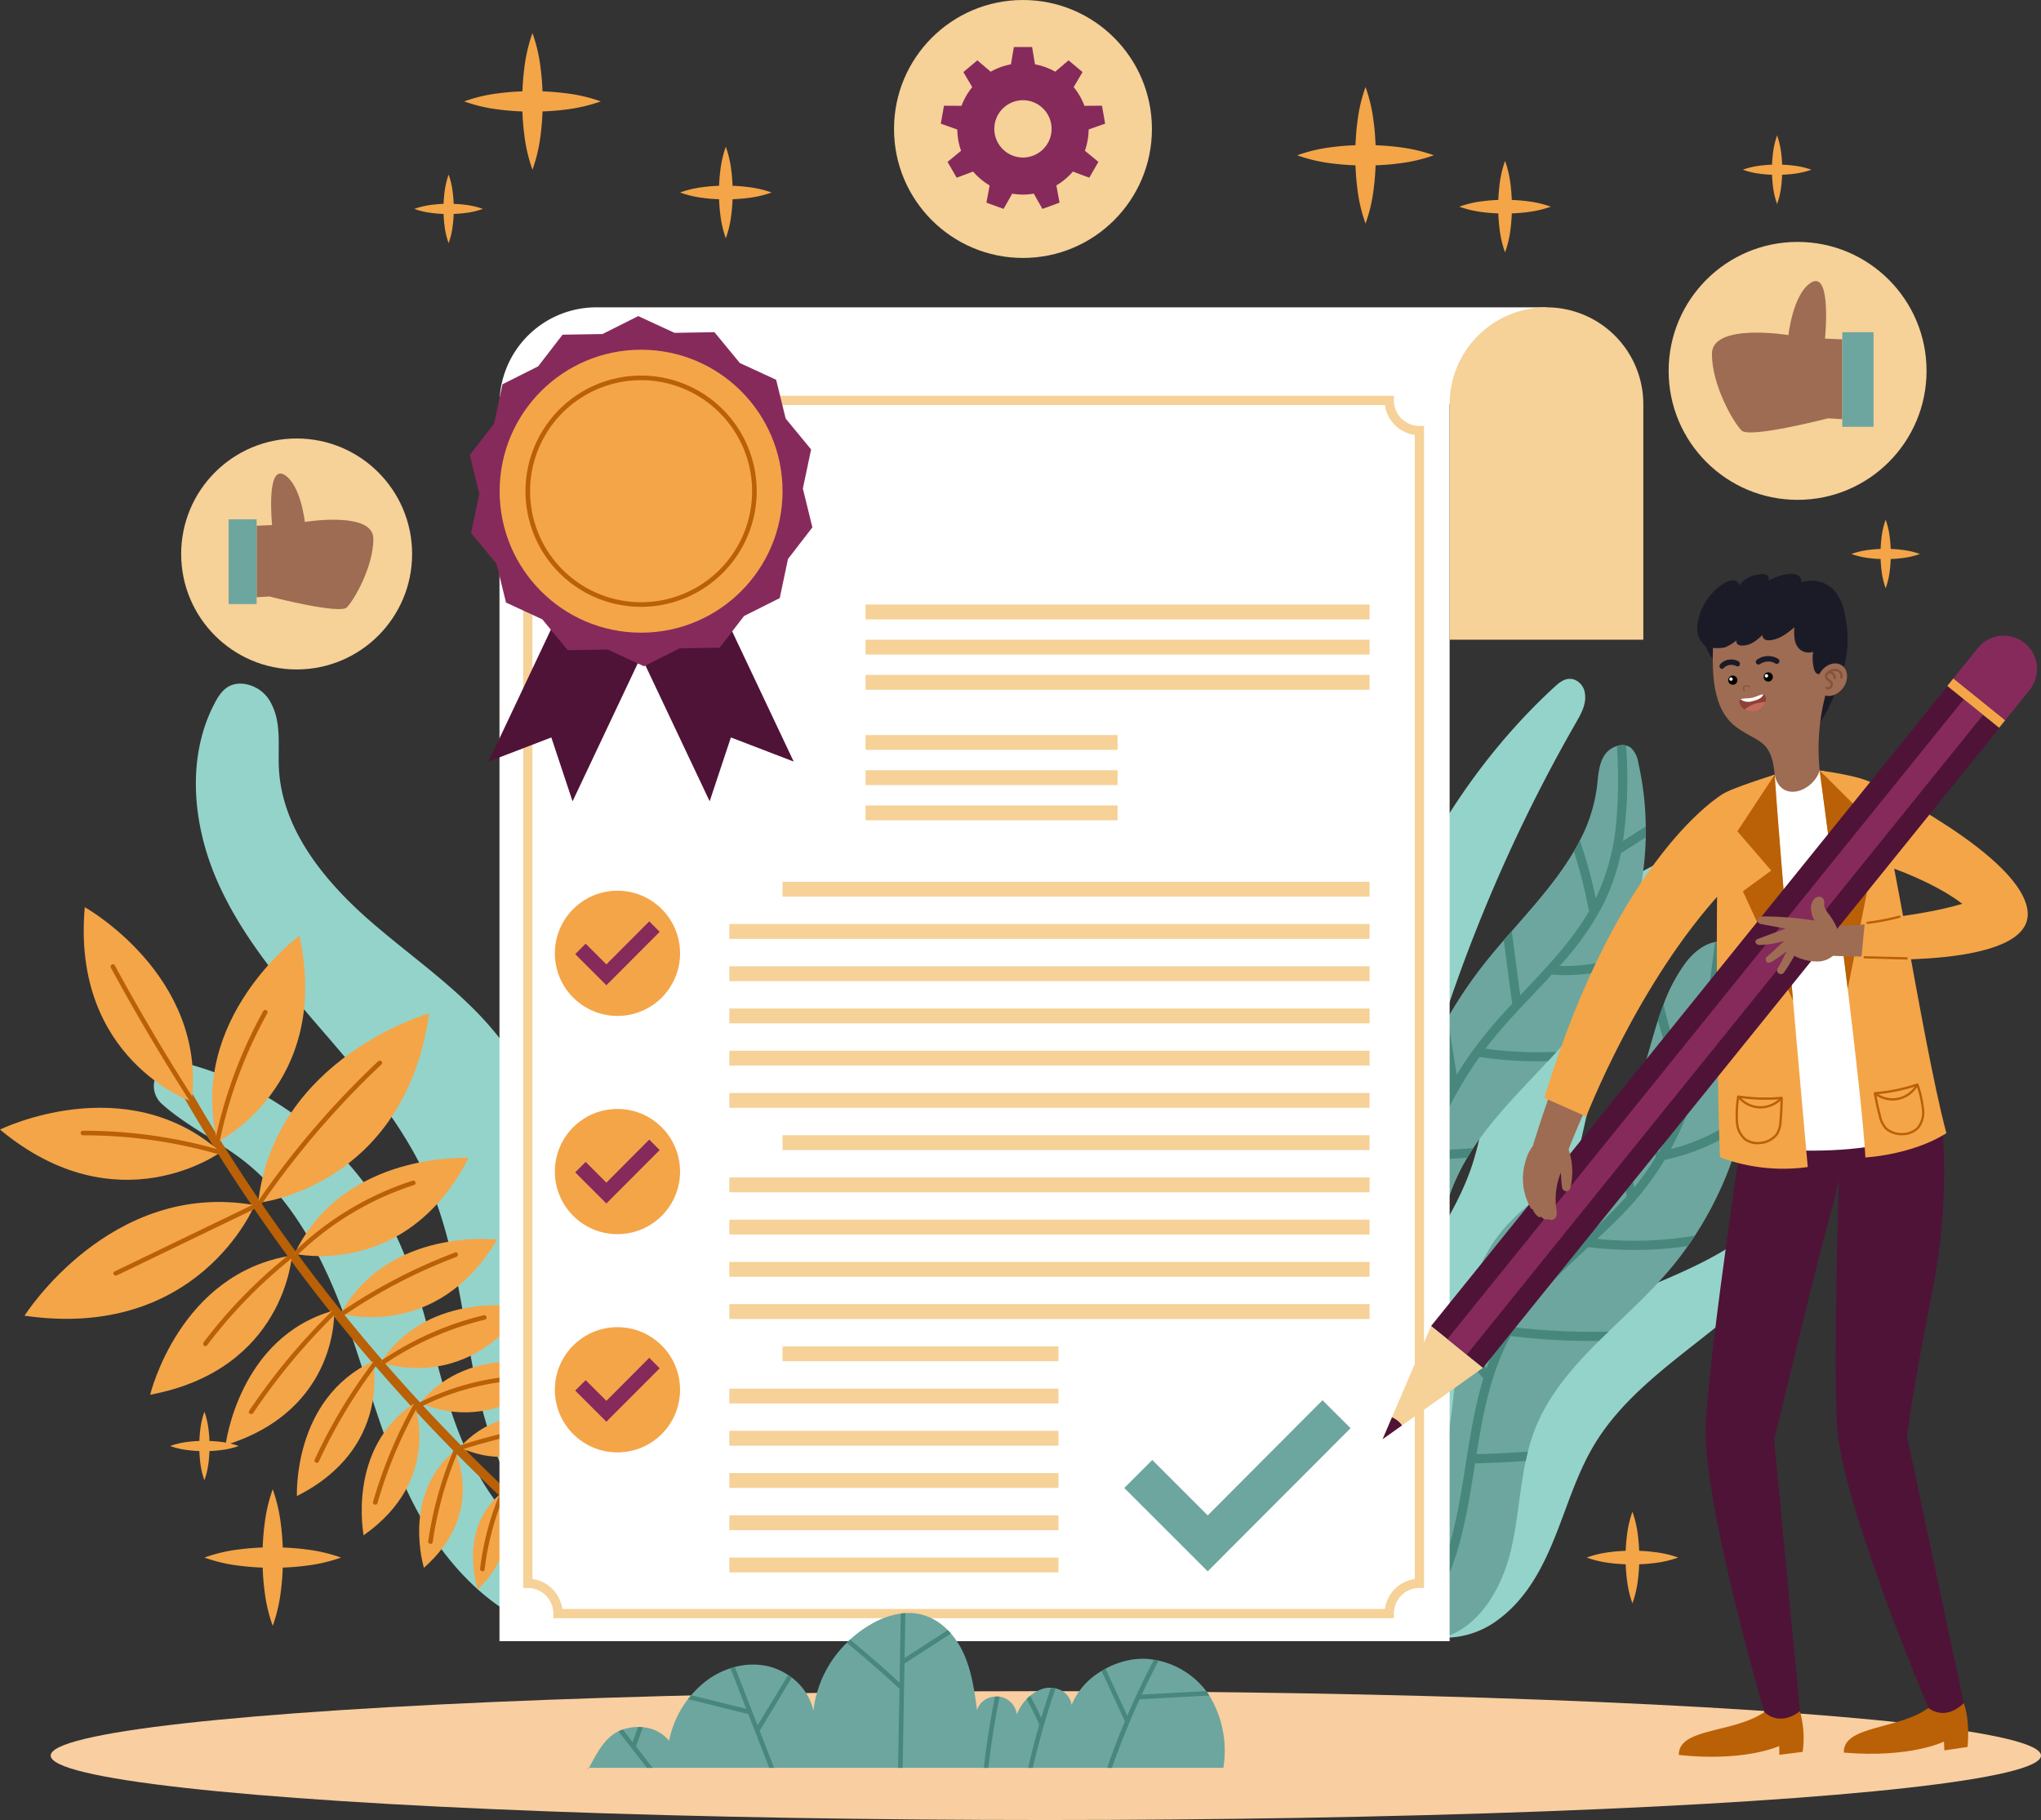 <svg xmlns="http://www.w3.org/2000/svg" width="443.306" height="395.254" viewBox="0 0 443.306 395.254">
  <rect x="0" y="0" width="443.306" height="395.254" fill="#333333" stroke="none"/>
  <g id="Grupo_63815" data-name="Grupo 63815" transform="translate(-22.841 -50.679)">
    <ellipse id="Elipse_1954" data-name="Elipse 1954" cx="216.147" cy="13.993" rx="216.147" ry="13.993" transform="translate(33.853 417.947)" fill="#f9cea0"/>
    <g id="Grupo_63743" data-name="Grupo 63743">
      <g id="Grupo_63740" data-name="Grupo 63740">
        <path id="Trazado_141968" data-name="Trazado 141968" d="M153,393.314a13.029,13.029,0,0,1-19.317,7.77c-8.58-5.141-15.481-13.445-20.277-22.382-6.889-12.835-10.323-27.185-15.255-40.892s-11.849-27.4-23.621-35.981c-5.269-3.841-11.782-7.115-16.539-11.418a5.2,5.2,0,0,1,4.736-8.919c19.906,5.031,37.513,19.129,46.26,37.763,5.691,12.123,7.741,25.6,11.977,38.3s11.481,25.438,23.606,31.125c-10.508-10.065-15.969-25.464-18.781-39.74s-4.307-29.033-10.248-42.315c-5.42-12.116-14.247-22.331-22.919-32.38s-17.442-20.328-22.713-32.51-6.612-26.772-.365-38.484c1.126-2.111,2.575-4.205,5.745-4.106a7.724,7.724,0,0,1,6.462,4.311c2.283,4.344,1.423,9.341,1.669,14.116.683,13.228,9.871,24.457,19.857,33.157s21.37,16.118,29.139,26.846c9.836,13.582,12.731,30.844,15.088,47.448q3.749,26.414,6.611,52.943A44.452,44.452,0,0,1,153,393.314Z" fill="#94d3ca"/>
        <g id="Grupo_63739" data-name="Grupo 63739">
          <path id="Trazado_141969" data-name="Trazado 141969" d="M163.255,400.026a382.1,382.1,0,0,1-80.623-83.7,378.142,378.142,0,0,1-22.958-36.93c-.612-1.124-2.254,0-1.646,1.119a380.141,380.141,0,0,0,44.336,64.5,384.735,384.735,0,0,0,56.011,53.764q1.932,1.509,3.884,2.991A4.022,4.022,0,0,1,163.255,400.026Z" fill="#ba6006"/>
          <g id="Grupo_63720" data-name="Grupo 63720">
            <path id="Trazado_141970" data-name="Trazado 141970" d="M64.478,289.915S38.312,280.8,41.255,247.7C41.255,247.7,67.783,262.477,64.478,289.915Z" fill="#f4a548"/>
            <path id="Trazado_141971" data-name="Trazado 141971" d="M46.934,260.862q6.318,11.628,13.289,22.884,2,3.221,4.045,6.41a.5.5,0,0,0,.838-.537q-7.151-11.134-13.663-22.663-1.863-3.3-3.671-6.631C47.466,259.762,46.629,260.3,46.934,260.862Z" fill="#ba6006"/>
          </g>
          <g id="Grupo_63721" data-name="Grupo 63721">
            <path id="Trazado_141972" data-name="Trazado 141972" d="M70.084,298.665s24.831-12.293,17.8-44.777C87.881,253.888,63.4,271.851,70.084,298.665Z" fill="#f4a548"/>
            <path id="Trazado_141973" data-name="Trazado 141973" d="M80.019,270.264a100.109,100.109,0,0,0-8.806,21.413q-.893,3.174-1.571,6.4a.5.5,0,0,0,.972.214,99.011,99.011,0,0,1,7.331-21.809q1.386-2.931,2.961-5.767C81.216,270.157,80.33,269.7,80.019,270.264Z" fill="#ba6006"/>
          </g>
          <g id="Grupo_63722" data-name="Grupo 63722">
            <path id="Trazado_141974" data-name="Trazado 141974" d="M70.775,300.9S48.4,317.238,22.841,295.99C22.841,295.99,50.086,282.575,70.775,300.9Z" fill="#f4a548"/>
            <path id="Trazado_141975" data-name="Trazado 141975" d="M71.09,300.546a106.867,106.867,0,0,0-23.459-4.1q-3.4-.21-6.809-.2c-.643,0-.6,1,.04.995a105.735,105.735,0,0,1,23.527,2.6q3.27.739,6.488,1.686C71.492,301.7,71.7,300.726,71.09,300.546Z" fill="#ba6006"/>
          </g>
          <g id="Grupo_63723" data-name="Grupo 63723">
            <path id="Trazado_141976" data-name="Trazado 141976" d="M78.915,311.9s31.71-3.3,37.147-41.161C116.062,270.744,82.45,280.3,78.915,311.9Z" fill="#f4a548"/>
            <path id="Trazado_141977" data-name="Trazado 141977" d="M104.968,281.167a188.46,188.46,0,0,0-20.891,23.227q-2.676,3.525-5.183,7.174c-.357.52.377,1.194.74.666a188.548,188.548,0,0,1,19.773-24.186q3.077-3.182,6.3-6.216C106.174,281.394,105.433,280.729,104.968,281.167Z" fill="#ba6006"/>
          </g>
          <g id="Grupo_63724" data-name="Grupo 63724">
            <path id="Trazado_141978" data-name="Trazado 141978" d="M78.141,312.4s-12.123,29.488-49.974,24.015C28.167,336.415,46.826,306.869,78.141,312.4Z" fill="#f4a548"/>
            <path id="Trazado_141979" data-name="Trazado 141979" d="M78.083,312.152l-23.628,11.4L47.7,326.814c-.575.278-.034,1.113.537.838l23.628-11.4,6.751-3.258C79.2,312.712,78.654,311.876,78.083,312.152Z" fill="#ba6006"/>
          </g>
          <g id="Grupo_63725" data-name="Grupo 63725">
            <path id="Trazado_141980" data-name="Trazado 141980" d="M86.235,323.337S84.712,348.1,55.461,353.575C55.461,353.575,61.782,327.128,86.235,323.337Z" fill="#f4a548"/>
            <path id="Trazado_141981" data-name="Trazado 141981" d="M85.817,323a107.349,107.349,0,0,0-18.748,19.185c-.383.506.353,1.178.741.665a106.3,106.3,0,0,1,18.544-19.012C86.85,323.442,86.319,322.6,85.817,323Z" fill="#ba6006"/>
          </g>
          <g id="Grupo_63726" data-name="Grupo 63726">
            <path id="Trazado_141982" data-name="Trazado 141982" d="M86.825,322.959s24.157,5.648,37.8-20.8C124.623,302.158,97.475,300.623,86.825,322.959Z" fill="#f4a548"/>
            <path id="Trazado_141983" data-name="Trazado 141983" d="M112.493,307.077a66.3,66.3,0,0,0-25.514,15.24c-.461.443.28,1.107.74.665a65.134,65.134,0,0,1,25.069-14.954A.5.5,0,0,0,112.493,307.077Z" fill="#ba6006"/>
          </g>
          <g id="Grupo_63727" data-name="Grupo 63727">
            <path id="Trazado_141984" data-name="Trazado 141984" d="M95.427,335.261s1.167,21.573-23.588,29.245C71.839,364.506,74.654,340.993,95.427,335.261Z" fill="#f4a548"/>
            <path id="Trazado_141985" data-name="Trazado 141985" d="M94.9,335.455a138.109,138.109,0,0,0-17.94,21.624c-.356.531.533.98.886.453a136.827,136.827,0,0,1,17.795-21.411C96.1,335.673,95.355,335.008,94.9,335.455Z" fill="#ba6006"/>
          </g>
          <g id="Grupo_63728" data-name="Grupo 63728">
            <path id="Trazado_141986" data-name="Trazado 141986" d="M96.847,335.931s20.694,6.209,33.974-16.046C130.821,319.885,107.306,317.09,96.847,335.931Z" fill="#f4a548"/>
            <path id="Trazado_141987" data-name="Trazado 141987" d="M121.675,322.687a118.109,118.109,0,0,0-24.583,12.764c-.529.36,0,1.2.536.838a116.936,116.936,0,0,1,24.342-12.651C122.567,323.412,122.275,322.461,121.675,322.687Z" fill="#ba6006"/>
          </g>
          <g id="Grupo_63729" data-name="Grupo 63729">
            <path id="Trazado_141988" data-name="Trazado 141988" d="M103.824,346.331s4.2,18.84-16.488,29.24C87.336,375.571,86.361,354.436,103.824,346.331Z" fill="#f4a548"/>
            <path id="Trazado_141989" data-name="Trazado 141989" d="M103.86,346.534A115.818,115.818,0,0,0,91.2,367.645c-.268.58.616,1.036.886.453A114.6,114.6,0,0,1,104.6,347.2C104.983,346.692,104.247,346.021,103.86,346.534Z" fill="#ba6006"/>
          </g>
          <g id="Grupo_63730" data-name="Grupo 63730">
            <path id="Trazado_141990" data-name="Trazado 141990" d="M105.516,346.519s18,6.974,31.38-11.923C136.9,334.6,116.146,330.466,105.516,346.519Z" fill="#f4a548"/>
            <path id="Trazado_141991" data-name="Trazado 141991" d="M127.878,336.319a67.939,67.939,0,0,0-21.991,9.7c-.53.358,0,1.2.537.838a67.1,67.1,0,0,1,21.749-9.588C128.8,337.119,128.5,336.169,127.878,336.319Z" fill="#ba6006"/>
          </g>
          <g id="Grupo_63731" data-name="Grupo 63731">
            <path id="Trazado_141992" data-name="Trazado 141992" d="M112.8,355.462s6.325,16.464-10.977,28.64C101.825,384.1,98.106,365.132,112.8,355.462Z" fill="#f4a548"/>
            <path id="Trazado_141993" data-name="Trazado 141993" d="M112.836,355.417a99.4,99.4,0,0,0-8.967,21.444c-.177.617.8.827.972.213a98.278,98.278,0,0,1,8.882-21.2C114.038,355.312,113.151,354.859,112.836,355.417Z" fill="#ba6006"/>
          </g>
          <g id="Grupo_63732" data-name="Grupo 63732">
            <path id="Trazado_141994" data-name="Trazado 141994" d="M114.11,355.336s15.676,8.084,29.667-7.786C143.777,347.55,125.326,341.784,114.11,355.336Z" fill="#f4a548"/>
            <path id="Trazado_141995" data-name="Trazado 141995" d="M134.655,349.509a56.13,56.13,0,0,0-20.45,5.623c-.573.283-.032,1.119.537.838A54.854,54.854,0,0,1,134.7,350.5C135.333,350.454,135.294,349.459,134.655,349.509Z" fill="#ba6006"/>
          </g>
          <g id="Grupo_63733" data-name="Grupo 63733">
            <path id="Trazado_141996" data-name="Trazado 141996" d="M121.613,365.719s6.923,13.446-6.692,25.436C114.921,391.155,109.986,375.33,121.613,365.719Z" fill="#f4a548"/>
            <path id="Trazado_141997" data-name="Trazado 141997" d="M121.5,365.309a80.273,80.273,0,0,0-5.648,20.064c-.091.631.88.848.972.213a79.293,79.293,0,0,1,5.562-19.824C122.637,365.176,121.753,364.718,121.5,365.309Z" fill="#ba6006"/>
          </g>
          <g id="Grupo_63734" data-name="Grupo 63734">
            <path id="Trazado_141998" data-name="Trazado 141998" d="M122.753,364.989s13.176,7.425,25.67-5.729C148.423,359.26,132.8,353.732,122.753,364.989Z" fill="#f4a548"/>
            <path id="Trazado_141999" data-name="Trazado 141999" d="M141.089,360.12a132.715,132.715,0,0,0-18.064,4.367.5.5,0,0,0,.295.951,130.885,130.885,0,0,1,17.809-4.323C141.753,361.009,141.719,360.014,141.089,360.12Z" fill="#ba6006"/>
          </g>
          <g id="Grupo_63735" data-name="Grupo 63735">
            <path id="Trazado_142000" data-name="Trazado 142000" d="M131.261,375.336s5.9,10.525-4.623,20.465C126.638,395.8,122.26,383.323,131.261,375.336Z" fill="#f4a548"/>
            <path id="Trazado_142001" data-name="Trazado 142001" d="M131.327,375.283a60.67,60.67,0,0,0-4.2,16.044c-.075.631.9.85.972.213a59.771,59.771,0,0,1,4.115-15.8C132.457,375.148,131.573,374.69,131.327,375.283Z" fill="#ba6006"/>
          </g>
          <g id="Grupo_63736" data-name="Grupo 63736">
            <path id="Trazado_142002" data-name="Trazado 142002" d="M132.364,374.187s11.043,4.861,19.929-6.562C152.293,367.625,139.453,364.463,132.364,374.187Z" fill="#f4a548"/>
            <path id="Trazado_142003" data-name="Trazado 142003" d="M145.005,368.983a82.443,82.443,0,0,0-12.666,5.081c-.573.286-.032,1.122.536.838a80.942,80.942,0,0,1,12.425-4.968A.5.5,0,0,0,145.005,368.983Z" fill="#ba6006"/>
          </g>
          <g id="Grupo_63737" data-name="Grupo 63737">
            <path id="Trazado_142004" data-name="Trazado 142004" d="M140.386,381.623s9.116,3.273,15.591-6.374C155.977,375.249,145.517,373.438,140.386,381.623Z" fill="#f4a548"/>
            <path id="Trazado_142005" data-name="Trazado 142005" d="M150.957,376.606l-10.4,4.469c-.583.251-.293,1.2.295.95l10.4-4.468C151.835,377.306,151.545,376.353,150.957,376.606Z" fill="#ba6006"/>
          </g>
          <g id="Grupo_63738" data-name="Grupo 63738">
            <path id="Trazado_142006" data-name="Trazado 142006" d="M139.341,382.293s4.734,8.45-3.711,16.429C135.63,398.722,132.116,388.7,139.341,382.293Z" fill="#f4a548"/>
            <path id="Trazado_142007" data-name="Trazado 142007" d="M138.875,382.356a75.522,75.522,0,0,0-2.552,10.749c-.1.631.87.847.972.213a75.521,75.521,0,0,1,2.552-10.749C140.041,381.958,139.067,381.749,138.875,382.356Z" fill="#ba6006"/>
          </g>
        </g>
      </g>
      <g id="Grupo_63742" data-name="Grupo 63742">
        <path id="Trazado_142008" data-name="Trazado 142008" d="M415.712,312.4a3.185,3.185,0,0,0-2.289-2.435c-1.955-.436-3.521,1.357-4.781,2.86-12.109,14.446-33.308,17-48.675,27.921a52.652,52.652,0,0,0-21.709,38.73c-1.965-11.08,1.57-22.23,6.6-32.3s11.47-19.436,15.7-29.862c4.78-11.771,6.59-24.5,9.839-36.781s8.307-24.678,17.94-32.962c2.37-2.039,4.993-3.806,7.1-6.118l.063-.07a4.04,4.04,0,0,0-4.236-6.517c-20.715,6.578-37.847,24.061-43.456,45.131-2.135,8.018-2.723,16.428-5.412,24.278-3.494,10.195-10.315,18.856-15.442,28.334a92.4,92.4,0,0,0-7.482,18.333c.848-8.752,2.648-17.753,4.013-26.072a350.735,350.735,0,0,1,22.01-77.246,346.209,346.209,0,0,1,19.654-40.008c1.144-1.993,2.349-4.119,1.914-6.483a3.651,3.651,0,0,0-2.308-2.87c-1.757-.59-3.139.552-4.323,1.64-21.82,20.062-36.179,47.4-43.627,76.088s-8.295,58.762-5.926,88.309c.955,11.923,3.146,25.06,11.193,33.4,3.909,4.978,8.2,8.658,14.877,8.642a19.285,19.285,0,0,0,11.411-4c6.779-5.062,10.277-12.707,13.184-20.343,2.268-5.956,4.272-12.069,7.551-17.534,11.326-18.874,36-27.237,45.612-47.037A7.539,7.539,0,0,0,415.712,312.4Z" fill="#94d3ca"/>
        <g id="Grupo_63741" data-name="Grupo 63741">
          <path id="Trazado_142009" data-name="Trazado 142009" d="M320.262,386.848c.19,4.55.42,9.27,2.52,13.31s8.46,7.48,12.88,6.36c8.45-2.15,13.47-10.99,15.43-19.49,1.45-6.27,1.8-12.81,3.14-19.08.14-.67.29-1.35.46-2.01a40.6,40.6,0,0,1,1.42-4.55c2.9-7.61,8.21-13.71,14.03-19.5.68-.68,1.38-1.35,2.07-2.02,4.28-4.14,8.71-8.2,12.57-12.63a70.084,70.084,0,0,0,4.66-5.95c.54-.75,1.05-1.5,1.55-2.27a77.745,77.745,0,0,0,10.3-23.81c.25-.99.48-1.98.68-2.99a76.735,76.735,0,0,0,1.23-23.37c-.08-.77-.17-1.55-.28-2.32-.18-1.38-.4-2.76-.67-4.13-.5-2.59-1.37-5.47-3.71-6.69a4.742,4.742,0,0,0-1.21-.43,5.127,5.127,0,0,0-1.99-.02c-2.4.43-4.74,2.34-6.3,4.39a36.28,36.28,0,0,0-4.87,9.13c-.44,1.14-.84,2.3-1.22,3.47-2.48,7.7-4.01,15.93-8.23,22.68a25.453,25.453,0,0,1-1.54,2.24.608.608,0,0,1-.07.1c-3.77,4.91-9.04,8.33-14.11,11.96-.7.51-1.39,1.01-2.07,1.53a45.78,45.78,0,0,0-7.35,6.61c-5.06,5.88-7.47,13.07-8.91,20.75v.01c-.25,1.3-.47,2.63-.67,3.96v.01c-2.23,14.91-2.02,31.07-11.14,42.72,11.9-23.91-.8-54.48,10.53-78.68.65-1.39,1.37-2.73,2.15-4.04.42-.71.85-1.41,1.31-2.09,4.51-6.87,10.52-12.75,16.2-18.88.64-.67,1.26-1.35,1.86-2.03a95.6,95.6,0,0,0,6.39-7.73,65.319,65.319,0,0,0,6.25-10.48c.39-.81.76-1.63,1.11-2.45a69.672,69.672,0,0,0,5.64-25.91v-.01c.01-.8.01-1.58,0-2.36a66.122,66.122,0,0,0-1.62-13.81,5.7,5.7,0,0,0-1.49-3.16,2.806,2.806,0,0,0-1.17-.61,3.579,3.579,0,0,0-1.99.11,5.074,5.074,0,0,0-2.8,2.16c-1.21,2.01-1.26,4.48-1.55,6.81a34.442,34.442,0,0,1-3.7,11.55c-.4.8-.84,1.58-1.3,2.36-3.6,6.14-8.6,11.72-13.48,17.31-.59.66-1.17,1.33-1.74,1.99-1.54,1.79-3.05,3.59-4.48,5.41a96.471,96.471,0,0,0-7.71,11.46q-.81,1.38-1.56,2.79c-7.69,14.28-12.13,30.35-14.32,46.49C318.432,342.8,319.342,364.888,320.262,386.848Z" fill="#6da69f"/>
          <path id="Trazado_142010" data-name="Trazado 142010" d="M327.182,314.788a110.274,110.274,0,0,1,3.67-12.79,1.025,1.025,0,0,1,.48-1.37,94.413,94.413,0,0,1,6.34-13.83q-.975-6.135-1.96-12.27.75-1.41,1.56-2.79.99,6.18,1.97,12.36,1.44-2.37,3.04-4.65a102.194,102.194,0,0,1,9.08-10.84,1,1,0,0,1-.14-.41q-.885-6.66-1.76-13.33c.57-.66,1.15-1.33,1.74-1.99q.9,6.975,1.83,13.95c4.82-5.1,9.7-10.14,13.56-16.01.52-.78,1-1.58,1.47-2.38v-.01a.953.953,0,0,1-.21-.44,100.463,100.463,0,0,0-3.17-12.42c.46-.78.9-1.56,1.3-2.36a99.785,99.785,0,0,1,3.46,12.59,48.569,48.569,0,0,0,4.41-16,107.411,107.411,0,0,0,.18-17.11,3.579,3.579,0,0,1,1.99-.11,97.732,97.732,0,0,1-.65,20.74c1.64-1.06,3.29-2.11,4.93-3.16.01.78.01,1.56,0,2.36v.01c-1.806,1.148-3.6,2.3-5.409,3.453v.007h-.01a45.424,45.424,0,0,1-3.6,10.66,61.724,61.724,0,0,1-9.68,13.79,35.53,35.53,0,0,0,13.06-2c-.35.82-.72,1.64-1.11,2.45a37.254,37.254,0,0,1-13.66,1.44c-3.92,4.28-8.06,8.37-11.76,12.77-.91,1.09-1.79,2.19-2.63,3.32a83.626,83.626,0,0,0,15.41.68c-.6.68-1.22,1.36-1.86,2.03a85.236,85.236,0,0,1-14.87-.91,88.047,88.047,0,0,0-10.67,20.29c3.12-.07,6.23-.23,9.34-.5-.46.68-.89,1.38-1.31,2.09q-4.38.345-8.77.42c-5.32,15.1-7.14,31.57-6.87,47.5a303.045,303.045,0,0,0,2.96,34.8c.7,5.2,1.47,10.39,2.23,15.58v.01c5.83-8.23,7.91-18.24,9.51-28.04,1.22-7.46,2.21-15.08,4.42-22.33v-.01A29.722,29.722,0,0,1,340,342.1v-.01c.2-1.33.42-2.66.67-3.96a27.371,27.371,0,0,0,5.07,9.69,51.555,51.555,0,0,1,2.28-5.64c.39-.82.8-1.62,1.24-2.4a.866.866,0,0,1,.59-1.02,58.324,58.324,0,0,1,7.9-10.2,90.667,90.667,0,0,1-.82-17.8c.68-.52,1.37-1.02,2.07-1.53a87.711,87.711,0,0,0,.5,17.52c2.98-3.01,6.14-5.88,9.21-8.77,2.57-2.41,5.12-4.88,7.47-7.53q-1.5-6.63-3-13.28a25.453,25.453,0,0,0,1.54-2.24q1.53,6.81,3.07,13.63c.72-.86,1.41-1.74,2.06-2.64.93-1.28,1.81-2.6,2.62-3.96a.856.856,0,0,1,.67-1.16h.02a67.531,67.531,0,0,0,4.61-9.77c.41-1.08.8-2.17,1.16-3.27a74.133,74.133,0,0,1-5.98-15.51c.38-1.17.78-2.33,1.22-3.47a71.486,71.486,0,0,0,5.62,16.26c2.91-9.67,4.31-19.77,5.55-29.78a5.127,5.127,0,0,1,1.99.02c-.72,5.856-1.489,11.732-2.578,17.529q4.168-3.015,8.168-6.279c.11.77.2,1.55.28,2.32q-4.365,3.51-8.94,6.76a.251.251,0,0,1-.07.04,111.78,111.78,0,0,1-2.89,11.25,76.083,76.083,0,0,1-5.54,13.32,43.132,43.132,0,0,0,16.21-8c-.2,1.01-.43,2-.68,2.99a44.83,44.83,0,0,1-16.86,7.35,66.037,66.037,0,0,1-10.03,12.68c-1.51,1.53-3.08,3.02-4.66,4.49a78.779,78.779,0,0,0,21.25-.71c-.5.77-1.01,1.52-1.55,2.27a80.6,80.6,0,0,1-21.61.22c-5.79,5.35-11.63,10.71-15.79,17.45a146.225,146.225,0,0,0,20.17.91c-.69.67-1.39,1.34-2.07,2.02a144.867,144.867,0,0,1-19.19-1.07c-4.33,7.87-5.99,16.84-7.41,25.66q5.58-.135,11.15-.54c-.17.66-.32,1.34-.46,2.01q-5.49.4-11,.53c-.05.34-.11.68-.16,1.02-1.81,11.39-3.76,23.31-10.88,32.76a1.091,1.091,0,0,1-1.49.23.866.866,0,0,1-1.38-.56C325.062,373.168,320.722,343.568,327.182,314.788Z" fill="#48877c"/>
        </g>
      </g>
    </g>
    <g id="Grupo_63755" data-name="Grupo 63755">
      <g id="Grupo_63751" data-name="Grupo 63751">
        <g id="Grupo_63745" data-name="Grupo 63745">
          <g id="Grupo_63744" data-name="Grupo 63744">
            <path id="Trazado_142011" data-name="Trazado 142011" d="M152.365,117.424a21.036,21.036,0,0,0-21.037,21.037V407.1H337.7V138.461h21.037V117.424Z" fill="#fff"/>
            <path id="Trazado_142012" data-name="Trazado 142012" d="M358.734,117.424A21.036,21.036,0,0,0,337.7,138.461v51.147H379.77V138.461A21.036,21.036,0,0,0,358.734,117.424Z" fill="#f6d198"/>
          </g>
          <path id="Trazado_142013" data-name="Trazado 142013" d="M325.589,402.1H143.03v-1a5.561,5.561,0,0,0-5.55-5.56h-1V143.187h1a5.557,5.557,0,0,0,5.55-5.55v-1H325.589v1a5.557,5.557,0,0,0,5.55,5.55h1v252.35h-1a5.561,5.561,0,0,0-5.55,5.56Zm-180.625-2H323.655a7.57,7.57,0,0,1,6.484-6.493V145.121a7.565,7.565,0,0,1-6.483-6.484H144.963a7.565,7.565,0,0,1-6.483,6.484V393.6A7.57,7.57,0,0,1,144.964,400.1Z" fill="#f6d198"/>
        </g>
        <g id="Grupo_63746" data-name="Grupo 63746">
          <rect id="Rectángulo_19199" data-name="Rectángulo 19199" width="109.477" height="3.221" transform="translate(210.839 181.965)" fill="#f6d198"/>
          <rect id="Rectángulo_19200" data-name="Rectángulo 19200" width="109.477" height="3.221" transform="translate(210.839 189.608)" fill="#f6d198"/>
          <rect id="Rectángulo_19201" data-name="Rectángulo 19201" width="109.477" height="3.221" transform="translate(210.839 197.252)" fill="#f6d198"/>
          <rect id="Rectángulo_19202" data-name="Rectángulo 19202" width="54.739" height="3.221" transform="translate(210.839 210.312)" fill="#f6d198"/>
          <rect id="Rectángulo_19203" data-name="Rectángulo 19203" width="54.739" height="3.221" transform="translate(210.839 217.955)" fill="#f6d198"/>
          <rect id="Rectángulo_19204" data-name="Rectángulo 19204" width="54.739" height="3.221" transform="translate(210.839 225.598)" fill="#f6d198"/>
          <rect id="Rectángulo_19205" data-name="Rectángulo 19205" width="127.502" height="3.221" transform="translate(192.813 242.183)" fill="#f6d198"/>
          <rect id="Rectángulo_19206" data-name="Rectángulo 19206" width="139.058" height="3.221" transform="translate(181.258 251.355)" fill="#f6d198"/>
          <rect id="Rectángulo_19207" data-name="Rectángulo 19207" width="139.058" height="3.221" transform="translate(181.258 260.527)" fill="#f6d198"/>
          <rect id="Rectángulo_19208" data-name="Rectángulo 19208" width="139.058" height="3.221" transform="translate(181.258 269.699)" fill="#f6d198"/>
          <rect id="Rectángulo_19209" data-name="Rectángulo 19209" width="139.058" height="3.221" transform="translate(181.258 278.871)" fill="#f6d198"/>
          <rect id="Rectángulo_19210" data-name="Rectángulo 19210" width="139.058" height="3.221" transform="translate(181.258 288.043)" fill="#f6d198"/>
          <rect id="Rectángulo_19211" data-name="Rectángulo 19211" width="127.502" height="3.221" transform="translate(192.813 297.215)" fill="#f6d198"/>
          <rect id="Rectángulo_19212" data-name="Rectángulo 19212" width="139.058" height="3.221" transform="translate(181.258 306.387)" fill="#f6d198"/>
          <rect id="Rectángulo_19213" data-name="Rectángulo 19213" width="139.058" height="3.221" transform="translate(181.258 315.559)" fill="#f6d198"/>
          <rect id="Rectángulo_19214" data-name="Rectángulo 19214" width="139.058" height="3.221" transform="translate(181.258 324.731)" fill="#f6d198"/>
          <rect id="Rectángulo_19215" data-name="Rectángulo 19215" width="139.058" height="3.221" transform="translate(181.258 333.903)" fill="#f6d198"/>
          <rect id="Rectángulo_19216" data-name="Rectángulo 19216" width="59.923" height="3.221" transform="translate(192.813 343.075)" fill="#f6d198"/>
          <rect id="Rectángulo_19217" data-name="Rectángulo 19217" width="71.479" height="3.221" transform="translate(181.258 352.247)" fill="#f6d198"/>
          <rect id="Rectángulo_19218" data-name="Rectángulo 19218" width="71.479" height="3.221" transform="translate(181.258 361.419)" fill="#f6d198"/>
          <rect id="Rectángulo_19219" data-name="Rectángulo 19219" width="71.479" height="3.221" transform="translate(181.258 370.591)" fill="#f6d198"/>
          <rect id="Rectángulo_19220" data-name="Rectángulo 19220" width="71.479" height="3.221" transform="translate(181.258 379.763)" fill="#f6d198"/>
          <rect id="Rectángulo_19221" data-name="Rectángulo 19221" width="71.479" height="3.221" transform="translate(181.258 388.935)" fill="#f6d198"/>
        </g>
        <g id="Grupo_63750" data-name="Grupo 63750">
          <g id="Grupo_63747" data-name="Grupo 63747">
            <circle id="Elipse_1955" data-name="Elipse 1955" cx="13.597" cy="13.597" r="13.597" transform="translate(137.724 257.713) rotate(-45)" fill="#f4a548"/>
            <path id="Trazado_142014" data-name="Trazado 142014" d="M163.855,250.774l-9.31,9.341-4.5-4.5-2.272,2.272,4.5,4.489,2.272,2.272,2.265-2.272,9.317-9.334Z" fill="#862a5c"/>
          </g>
          <g id="Grupo_63748" data-name="Grupo 63748">
            <circle id="Elipse_1956" data-name="Elipse 1956" cx="13.597" cy="13.597" r="13.597" transform="translate(137.724 305.107) rotate(-45)" fill="#f4a548"/>
            <path id="Trazado_142015" data-name="Trazado 142015" d="M163.855,298.168l-9.31,9.341-4.5-4.5-2.272,2.272,4.5,4.489,2.272,2.272,2.265-2.272,9.317-9.334Z" fill="#862a5c"/>
          </g>
          <g id="Grupo_63749" data-name="Grupo 63749">
            <circle id="Elipse_1957" data-name="Elipse 1957" cx="13.597" cy="13.597" r="13.597" transform="translate(143.356 338.903)" fill="#f4a548"/>
            <path id="Trazado_142016" data-name="Trazado 142016" d="M163.855,345.561l-9.31,9.341-4.5-4.5-2.272,2.272,4.5,4.489,2.272,2.272,2.265-2.272,9.317-9.334Z" fill="#862a5c"/>
          </g>
        </g>
        <path id="Trazado_142017" data-name="Trazado 142017" d="M310.092,354.766,285.159,379.78,273.12,367.741l-6.084,6.084,12.039,12.021,6.084,6.084,6.066-6.084,24.951-25Z" fill="#6da69f"/>
      </g>
      <g id="Grupo_63754" data-name="Grupo 63754">
        <g id="Grupo_63752" data-name="Grupo 63752">
          <path id="Trazado_142018" data-name="Trazado 142018" d="M147.2,224.7l-4.61-13.869-13.644,5.239,23.649-50.023,18.254,8.63Z" fill="#4f1337"/>
          <path id="Trazado_142019" data-name="Trazado 142019" d="M176.979,224.7l4.61-13.869,13.644,5.239-23.649-50.023-18.254,8.63Z" fill="#4f1337"/>
        </g>
        <g id="Grupo_63753" data-name="Grupo 63753">
          <path id="Trazado_142020" data-name="Trazado 142020" d="M192.2,180.569l-7.756,3.894-5.3,6.874-8.678.143-7.756,3.894-7.88-3.636-8.678.143-5.522-6.7-7.88-3.637-2.07-8.428-5.522-6.7,1.792-8.492-2.07-8.428,5.3-6.873,1.792-8.492,7.756-3.894,5.3-6.873,8.678-.143,7.756-3.894,7.88,3.637,8.678-.143,5.522,6.7,7.88,3.637,2.07,8.428,5.522,6.7-1.792,8.492,2.07,8.428-5.3,6.873Z" fill="#862a5c"/>
          <circle id="Elipse_1958" data-name="Elipse 1958" cx="30.726" cy="30.726" r="30.726" transform="translate(131.361 126.627)" fill="#f4a548"/>
          <path id="Trazado_142021" data-name="Trazado 142021" d="M162.086,182.465A25.111,25.111,0,1,1,187.2,157.353,25.14,25.14,0,0,1,162.086,182.465Zm0-49.223A24.111,24.111,0,1,0,186.2,157.353,24.139,24.139,0,0,0,162.086,133.242Z" fill="#ba6006"/>
        </g>
      </g>
    </g>
    <g id="Grupo_63762" data-name="Grupo 63762">
      <g id="Grupo_63757" data-name="Grupo 63757">
        <circle id="Elipse_1959" data-name="Elipse 1959" cx="25.081" cy="25.081" r="25.081" transform="translate(62.19 145.905)" fill="#f6d198"/>
        <g id="Grupo_63756" data-name="Grupo 63756">
          <path id="Trazado_142022" data-name="Trazado 142022" d="M81.938,164.706S80.58,151.229,84.7,153.853c3.49,2.223,4.352,10.177,4.352,10.177s14.884-2.442,14.884,3.664-4.213,13.338-5.772,14.9-16.822-2.378-16.822-2.378l-2.764.167V164.858Z" fill="#9e6c52"/>
          <rect id="Rectángulo_19222" data-name="Rectángulo 19222" width="6.081" height="18.4" transform="translate(72.498 163.467)" fill="#6da69f"/>
        </g>
      </g>
      <g id="Grupo_63759" data-name="Grupo 63759">
        <circle id="Elipse_1960" data-name="Elipse 1960" cx="28.009" cy="28.009" r="28.009" transform="translate(385.27 103.214)" fill="#f6d198"/>
        <g id="Grupo_63758" data-name="Grupo 63758">
          <path id="Trazado_142023" data-name="Trazado 142023" d="M419.235,124.209s1.515-15.05-3.086-12.12c-3.9,2.483-4.86,11.365-4.86,11.365s-16.621-2.727-16.621,4.092,4.7,14.894,6.445,16.635,18.785-2.656,18.785-2.656l3.087.186V124.379Z" fill="#9e6c52"/>
          <rect id="Rectángulo_19223" data-name="Rectángulo 19223" width="6.791" height="20.548" transform="translate(429.776 143.374) rotate(180)" fill="#6da69f"/>
        </g>
      </g>
      <g id="Grupo_63761" data-name="Grupo 63761">
        <g id="Grupo_63760" data-name="Grupo 63760">
          <circle id="Elipse_1961" data-name="Elipse 1961" cx="28.009" cy="28.009" r="28.009" transform="translate(217.022 50.679)" fill="#f6d198"/>
        </g>
        <path id="Trazado_142024" data-name="Trazado 142024" d="M259.294,78.8l3.581-1.27-.688-3.9-3.809.031a14.223,14.223,0,0,0-2.335-4.063l1.925-3.271-3.034-2.546-2.894,2.47a14.168,14.168,0,0,0-4.4-1.6l-.629-3.752h-3.961l-.63,3.754a14.171,14.171,0,0,0-4.4,1.6l-2.9-2.47-3.034,2.546,1.927,3.274a14.253,14.253,0,0,0-2.332,4.063l-3.81-.031-.688,3.9,3.585,1.271a14.228,14.228,0,0,0,.82,4.611l-2.938,2.424,1.98,3.43L234.2,87.94a14.357,14.357,0,0,0,3.589,3.007l-.692,3.744,3.722,1.355,1.877-3.315a13.3,13.3,0,0,0,4.68,0l1.877,3.314,3.722-1.355-.693-3.745a14.325,14.325,0,0,0,3.589-3.008l3.563,1.33,1.98-3.43-2.936-2.423A14.246,14.246,0,0,0,259.294,78.8Zm-20.488-.129a6.221,6.221,0,1,1,6.226,6.216A6.229,6.229,0,0,1,238.806,78.67Z" fill="#862a5c"/>
      </g>
    </g>
    <g id="Grupo_63811" data-name="Grupo 63811">
      <g id="Grupo_63806" data-name="Grupo 63806">
        <g id="Grupo_63767" data-name="Grupo 63767">
          <g id="Grupo_63766" data-name="Grupo 63766">
            <g id="Grupo_63765" data-name="Grupo 63765">
              <path id="Trazado_142025" data-name="Trazado 142025" d="M406.327,422.3c-6.581,4.835-18.943,3.514-18.838,9.5,14.5,1.541,21.795-1.947,21.795-1.947l.034,1.924,5.058-.64a21.5,21.5,0,0,0-.6-8.834Z" fill="#ba6006"/>
              <g id="Grupo_63764" data-name="Grupo 63764">
                <g id="Grupo_63763" data-name="Grupo 63763">
                  <path id="Trazado_142026" data-name="Trazado 142026" d="M421.347,311.016c-4.291,15-9.118,36.212-13.168,52.293l4.617,48.532.988,10.451s-4,3.532-7.727.193c0,0-1.109-3.773-2.688-9.547-3.906-14.442-10.681-41.432-10.03-53.378.9-16.732,8.752-68.507,8.752-68.507l22.784,3.8Z" fill="#4f1337"/>
                </g>
              </g>
            </g>
          </g>
        </g>
        <g id="Grupo_63772" data-name="Grupo 63772">
          <g id="Grupo_63771" data-name="Grupo 63771">
            <g id="Grupo_63770" data-name="Grupo 63770">
              <path id="Trazado_142027" data-name="Trazado 142027" d="M441.963,421.4c-6.478,4.972-18.865,3.911-18.634,9.891,14.527,1.235,21.749-2.4,21.749-2.4l.074,1.922,5.044-.746s.614-5.6-.825-9.52Z" fill="#ba6006"/>
              <g id="Grupo_63769" data-name="Grupo 63769">
                <g id="Grupo_63768" data-name="Grupo 63768">
                  <path id="Trazado_142028" data-name="Trazado 142028" d="M442.728,330.067c-2.125,11-4.363,22.566-5.684,32.526l10.147,47.683,2.18,10.27s-3.571,3.967-7.654,1.077c0,0-1.534-3.621-3.765-9.177-5.534-13.9-15.357-39.935-16.079-51.877-1.019-16.725.844-69.058.844-69.058l21.594-.841h0A131.335,131.335,0,0,1,442.728,330.067Z" fill="#4f1337"/>
                </g>
              </g>
            </g>
          </g>
        </g>
        <g id="Grupo_63805" data-name="Grupo 63805">
          <g id="Grupo_63796" data-name="Grupo 63796">
            <g id="Grupo_63788" data-name="Grupo 63788">
              <g id="Grupo_63777" data-name="Grupo 63777">
                <g id="Grupo_63776" data-name="Grupo 63776">
                  <g id="Grupo_63775" data-name="Grupo 63775">
                    <g id="Grupo_63774" data-name="Grupo 63774">
                      <g id="Grupo_63773" data-name="Grupo 63773">
                        <path id="Trazado_142029" data-name="Trazado 142029" d="M398.994,222.111s-24.045,15.718-43.175,77.225l7.257,2.144s14.342-38.541,35.43-60.062Z" fill="#9e6c52"/>
                      </g>
                    </g>
                  </g>
                </g>
                <path id="Trazado_142030" data-name="Trazado 142030" d="M397.085,223.081s-22.707,12.991-38.818,66.036l9.111,4.045s11.262-29.268,29.707-49.141Z" fill="#f4a548"/>
              </g>
              <g id="Grupo_63787" data-name="Grupo 63787">
                <path id="Trazado_142031" data-name="Trazado 142031" d="M408.3,218.918l-9.65,4.159s-2.67,25.8,2.03,76.511c31.934,3.743,42.06-4.467,42.06-4.467-4.122-13.011-10.554-71.545-14.483-74.767-3.161-.947-10.18-2.335-10.18-2.335Z" fill="#fff"/>
                <g id="Grupo_63786" data-name="Grupo 63786">
                  <g id="Grupo_63781" data-name="Grupo 63781">
                    <g id="Grupo_63779" data-name="Grupo 63779">
                      <g id="Grupo_63778" data-name="Grupo 63778">
                        <path id="Trazado_142032" data-name="Trazado 142032" d="M445.6,296.771c-4.929,3.15-11.88,4.84-17.59,5.29-.389-7.01-2.009-21.56-3.839-36.62-2.81-23.12-6.091-47.42-6.091-47.42s8.3.99,11.33,2.67S439.976,275.751,445.6,296.771Z" fill="#f4a548"/>
                      </g>
                      <path id="Trazado_142033" data-name="Trazado 142033" d="M428.755,242.371l-4.589,23.07c-2.81-23.12-6.091-47.42-6.091-47.42l9.991,9.91-6.421,9.98Z" fill="#ba6006"/>
                    </g>
                    <g id="Grupo_63780" data-name="Grupo 63780">
                      <path id="Trazado_142034" data-name="Trazado 142034" d="M435.9,297.228a5.275,5.275,0,0,1-3.628-1.338,6.138,6.138,0,0,1-1.4-2.951l-.069-.258c-.365-1.343-.639-2.727-.9-4.066l-.09-.456a.251.251,0,0,1,.226-.3,38.483,38.483,0,0,0,9.184-1.881.252.252,0,0,1,.318.161,23.473,23.473,0,0,1,1.185,5.168,5.578,5.578,0,0,1-1.1,4.443,5,5,0,0,1-3.547,1.474Zm-5.542-8.892.036.182c.263,1.329.535,2.706.895,4.032l.071.26a5.653,5.653,0,0,0,1.26,2.72,4.843,4.843,0,0,0,3.44,1.2,4.5,4.5,0,0,0,3.194-1.312,5.068,5.068,0,0,0,.974-4.065,22.182,22.182,0,0,0-1.087-4.814A38.932,38.932,0,0,1,430.358,288.336Z" fill="#ba6006"/>
                      <path id="Trazado_142035" data-name="Trazado 142035" d="M433.918,289.682a6.485,6.485,0,0,1-3.892-1.3.251.251,0,1,1,.3-.4,5.878,5.878,0,0,0,8.615-1.683.25.25,0,1,1,.429.255,6.463,6.463,0,0,1-4.264,3.008A6.177,6.177,0,0,1,433.918,289.682Z" fill="#ba6006"/>
                    </g>
                  </g>
                  <g id="Grupo_63785" data-name="Grupo 63785">
                    <g id="Grupo_63783" data-name="Grupo 63783">
                      <g id="Grupo_63782" data-name="Grupo 63782">
                        <path id="Trazado_142036" data-name="Trazado 142036" d="M415.486,304.121a38.947,38.947,0,0,1-19.041-2.11c-.5-7.02-1.569-77.57.64-78.93s11.221-4.16,11.221-4.16c.63,9.88,2.36,30.41,3.969,48.84C413.945,287.091,415.486,304.121,415.486,304.121Z" fill="#f4a548"/>
                      </g>
                      <path id="Trazado_142037" data-name="Trazado 142037" d="M412.275,267.761v.18l-10.87-23.7,6.151-4.5-7.351-8.53,8.1-12.29C408.936,228.8,410.666,249.331,412.275,267.761Z" fill="#ba6006"/>
                    </g>
                    <g id="Grupo_63784" data-name="Grupo 63784">
                      <path id="Trazado_142038" data-name="Trazado 142038" d="M404.6,299.178a4.75,4.75,0,0,1-2.9-.909,5.576,5.576,0,0,1-1.845-4.19,23.451,23.451,0,0,1,.286-5.293.252.252,0,0,1,.286-.213,38.341,38.341,0,0,0,9.372.287.251.251,0,0,1,.273.255l-.011.42c-.033,1.379-.067,2.8-.2,4.2l-.025.265a6.124,6.124,0,0,1-.872,3.147,5.244,5.244,0,0,1-3.519,1.964A5.959,5.959,0,0,1,404.6,299.178Zm-4-10.073a22.092,22.092,0,0,0-.25,4.929A5.138,5.138,0,0,0,402,297.873a4.516,4.516,0,0,0,3.371.749,4.807,4.807,0,0,0,3.187-1.765,5.664,5.664,0,0,0,.778-2.9l.025-.267c.13-1.383.164-2.8.2-4.17l0-.14A38.849,38.849,0,0,1,400.6,289.105Z" fill="#ba6006"/>
                      <path id="Trazado_142039" data-name="Trazado 142039" d="M405.223,291.407h-.131a6.481,6.481,0,0,1-4.715-2.237.251.251,0,0,1,.029-.353.248.248,0,0,1,.352.029,5.881,5.881,0,0,0,8.777.189.25.25,0,1,1,.365.342A6.485,6.485,0,0,1,405.223,291.407Z" fill="#ba6006"/>
                    </g>
                  </g>
                </g>
              </g>
            </g>
            <g id="Grupo_63795" data-name="Grupo 63795">
              <path id="Trazado_142040" data-name="Trazado 142040" d="M423.638,194.42a45.47,45.47,0,0,1-4.592,11.753c-.733,1.3-1.645,2.865-3.288,3.048-1.784.2-2.967-1.23-3.92-2.509-4.373-5.859-12.5-7.063-16.958-12.89a10.8,10.8,0,0,1-1.538-2.752,5.1,5.1,0,0,1-1.843-4.5,12.5,12.5,0,0,1,5.832-9.221,3.535,3.535,0,0,1,1.833-.663,1.464,1.464,0,0,1,1.47,1.074,6.188,6.188,0,0,1,4.169-2.33,2.634,2.634,0,0,1,1.586.051,1.011,1.011,0,0,1,.557,1.32,11.452,11.452,0,0,1,4.868-1.5,2.717,2.717,0,0,1,1.64.386,1.352,1.352,0,0,1,.575,1.486,6.8,6.8,0,0,1,7.06,1.576,10.272,10.272,0,0,1,2.394,5.089A24.3,24.3,0,0,1,423.638,194.42Z" fill="#1b1b28"/>
              <g id="Grupo_63793" data-name="Grupo 63793">
                <path id="Trazado_142041" data-name="Trazado 142041" d="M416.242,184.251c-5.157-7.685-20.43-3.5-21.046,3.048-1.266,13.461,1.119,18.72,5.084,21.508,4.589,3.226,7.324,2.51,8.023,10.111,1.23,6.092,8.208,3.881,9.777-.9a46.02,46.02,0,0,1,1.705-18S418.369,187.42,416.242,184.251Z" fill="#9e6c52"/>
                <g id="Grupo_63792" data-name="Grupo 63792">
                  <g id="Grupo_63789" data-name="Grupo 63789">
                    <path id="Trazado_142042" data-name="Trazado 142042" d="M407.9,197.6a1,1,0,1,1-1.087-.9A1,1,0,0,1,407.9,197.6Z"/>
                    <path id="Trazado_142043" data-name="Trazado 142043" d="M406.884,197.417a.366.366,0,1,1-.4-.331A.366.366,0,0,1,406.884,197.417Z" fill="#fff"/>
                  </g>
                  <g id="Grupo_63790" data-name="Grupo 63790">
                    <path id="Trazado_142044" data-name="Trazado 142044" d="M400.2,198.3a1,1,0,1,1-1.087-.9A1,1,0,0,1,400.2,198.3Z"/>
                    <path id="Trazado_142045" data-name="Trazado 142045" d="M399.184,198.125a.366.366,0,1,1-.4-.331A.366.366,0,0,1,399.184,198.125Z" fill="#fff"/>
                  </g>
                  <path id="Trazado_142046" data-name="Trazado 142046" d="M400.513,194.346a3.271,3.271,0,0,0-4.035.572.656.656,0,0,0-.016.831.477.477,0,0,0,.727.039,2.345,2.345,0,0,1,1.65-.719,2.392,2.392,0,0,1,.907.162c.259.1.519.292.783.107a.527.527,0,0,0,.153-.177A.656.656,0,0,0,400.513,194.346Z" fill="#1b1b28"/>
                  <path id="Trazado_142047" data-name="Trazado 142047" d="M404.394,193.99a4.183,4.183,0,0,1,4.665-.229.589.589,0,1,1-.632.994,2.941,2.941,0,0,0-2-.374,3.179,3.179,0,0,0-.993.332c-.273.146-.532.383-.863.253a.557.557,0,0,1-.208-.144A.592.592,0,0,1,404.394,193.99Z" fill="#1b1b28"/>
                  <path id="Trazado_142048" data-name="Trazado 142048" d="M401.69,200.891a.131.131,0,0,1-.133-.082c-.325-.826-.063-1.141.214-1.26a1.258,1.258,0,0,1,1.052.131.131.131,0,0,1,.059.175.134.134,0,0,1-.176.059,1.015,1.015,0,0,0-.832-.125c-.248.106-.273.417-.074.925a.131.131,0,0,1-.074.169A.156.156,0,0,1,401.69,200.891Z" fill="#84533d"/>
                  <g id="Grupo_63791" data-name="Grupo 63791">
                    <path id="Trazado_142049" data-name="Trazado 142049" d="M406.174,201.7c-.5-.579-1.491.231-2.771.506s-2.519-.054-2.733.678c-.27.925,1.278,2.75,3.374,2.3S406.8,202.431,406.174,201.7Z" fill="#8e4136"/>
                    <path id="Trazado_142050" data-name="Trazado 142050" d="M406.29,203.108a10.347,10.347,0,0,0-1.3.192,6.428,6.428,0,0,0-3.2,1.467,2.951,2.951,0,0,0,2.251.415A2.981,2.981,0,0,0,406.29,203.108Z" fill="#c16b5b"/>
                    <path id="Trazado_142051" data-name="Trazado 142051" d="M403.558,202.923c1.142-.246,2.055-.725,2.277-1.418-.55-.1-1.4.477-2.432.7s-2.042.05-2.5.362A2.87,2.87,0,0,0,403.558,202.923Z" fill="#fff"/>
                  </g>
                </g>
              </g>
              <path id="Trazado_142052" data-name="Trazado 142052" d="M418.859,196.908l2.035-1.87s-.876-5.014-1.431-9.043-3.234-6.255-8.969-6.779-12.279.849-14.268,4.156c-3.11,5.169-1.682,7.965-1.682,7.965a8.378,8.378,0,0,0,3.006-.08,10.771,10.771,0,0,0,2.582-1.591c-.252.213-.15.655.083.889a1.363,1.363,0,0,0,.912.323,4.6,4.6,0,0,0,2.529-.7,10.6,10.6,0,0,0,2.05-1.686c-.2.334.1.82.421,1.03a1.787,1.787,0,0,0,1.125.2c2.042-.17,3.79-1.485,5.337-2.828a11.158,11.158,0,0,0,.022,2.368,3.907,3.907,0,0,0,.907,2.2,2.974,2.974,0,0,0,3.13.775,9.339,9.339,0,0,0,.126,3.434,2.326,2.326,0,0,0,.531,1.183A1.516,1.516,0,0,0,418.859,196.908Z" fill="#1b1b28"/>
              <g id="Grupo_63794" data-name="Grupo 63794">
                <path id="Trazado_142053" data-name="Trazado 142053" d="M423.217,199.991c-1.185,1.71-3.245,2.333-4.6,1.392s-1.5-3.088-.312-4.8,3.246-2.333,4.6-1.392S424.4,198.282,423.217,199.991Z" fill="#9e6c52"/>
                <path id="Trazado_142054" data-name="Trazado 142054" d="M422.109,196.049a2.305,2.305,0,0,0-2.014.225,1.887,1.887,0,0,0-.717.671,1.148,1.148,0,0,0-.068,1.067,1.635,1.635,0,0,0,.615.6,1.551,1.551,0,0,1,.406.34.587.587,0,0,1-.675.9.261.261,0,1,0-.175.492,1.071,1.071,0,0,0,.462.056,1.1,1.1,0,0,0,.813-1.746,2,2,0,0,0-.54-.471,1.206,1.206,0,0,1-.437-.4.63.63,0,0,1,.052-.574,1.046,1.046,0,0,1,.178-.218,1.069,1.069,0,0,1,.769.187.939.939,0,0,1,.3.741.26.26,0,0,0,.241.279.206.206,0,0,0,.043,0,.26.26,0,0,0,.236-.241,1.445,1.445,0,0,0-.465-1.165,1.191,1.191,0,0,0-.414-.23,1.641,1.641,0,0,1,1.192-.028,1.011,1.011,0,0,1,.617,1.176.261.261,0,1,0,.492.175A1.529,1.529,0,0,0,422.109,196.049Z" fill="#84533d"/>
              </g>
            </g>
          </g>
          <g id="Grupo_63804" data-name="Grupo 63804">
            <g id="Grupo_63801" data-name="Grupo 63801">
              <g id="Grupo_63800" data-name="Grupo 63800">
                <g id="Grupo_63799" data-name="Grupo 63799">
                  <g id="Grupo_63798" data-name="Grupo 63798">
                    <g id="Grupo_63797" data-name="Grupo 63797">
                      <path id="Trazado_142055" data-name="Trazado 142055" d="M429.407,220.692c-1.78,4.559-2.017,9.732.134,16.124,6.3,2.058,14.815,5.137,20.993,10.44,0,0-17.345,4.707-29.384,4.456l-1.024,6.5s39.353,2.294,42.208-8.5S429.407,220.692,429.407,220.692Z" fill="#9e6c52"/>
                    </g>
                  </g>
                </g>
              </g>
            </g>
            <g id="Grupo_63803" data-name="Grupo 63803">
              <path id="Trazado_142056" data-name="Trazado 142056" d="M429.4,220.691s33.17,16.005,33.858,28.19-36.148,10.076-36.148,10.076l.821-8.417s12.283-.939,21.111-3.576c0,0-6.994-5.847-22.472-10.089Z" fill="#f4a548"/>
              <g id="Grupo_63802" data-name="Grupo 63802">
                <path id="Trazado_142057" data-name="Trazado 142057" d="M428.5,251.345a.25.25,0,0,1-.032-.5,53.147,53.147,0,0,0,6.873-1.322.246.246,0,0,1,.306.178.25.25,0,0,1-.179.3,53.462,53.462,0,0,1-6.937,1.335Z" fill="#ba6006"/>
                <path id="Trazado_142058" data-name="Trazado 142058" d="M436.951,259.067h-.007l-9.086-.241a.25.25,0,0,1,.007-.5h.007l9.085.241a.25.25,0,0,1-.006.5Z" fill="#ba6006"/>
              </g>
            </g>
          </g>
        </g>
      </g>
      <g id="Grupo_63810" data-name="Grupo 63810">
        <g id="Grupo_63807" data-name="Grupo 63807">
          <rect id="Rectángulo_19224" data-name="Rectángulo 19224" width="178.597" height="14.465" transform="matrix(0.628, -0.778, 0.778, 0.628, 333.668, 338.659)" fill="#4f1337"/>
          <rect id="Rectángulo_19225" data-name="Rectángulo 19225" width="178.597" height="5.391" transform="matrix(0.628, -0.778, 0.778, 0.628, 337.2, 341.507)" fill="#862a5c"/>
        </g>
        <g id="Grupo_63808" data-name="Grupo 63808">
          <path id="Trazado_142059" data-name="Trazado 142059" d="M333.667,338.661l11.263,9.084L327.358,360.23l-4.21,2.99,2.031-4.748Z" fill="#f6d198"/>
          <path id="Trazado_142060" data-name="Trazado 142060" d="M326.394,359.2a4.945,4.945,0,0,1,.964,1.035l-4.21,2.99,2.03-4.748A4.97,4.97,0,0,1,326.394,359.2Z" fill="#4f1337"/>
        </g>
        <g id="Grupo_63809" data-name="Grupo 63809">
          <rect id="Rectángulo_19226" data-name="Rectángulo 19226" width="2.11" height="14.465" transform="translate(445.792 199.644) rotate(-51.111)" fill="#f4a548"/>
          <path id="Trazado_142061" data-name="Trazado 142061" d="M463.683,200.5l-5.307,6.579L447.117,198l5.306-6.579a7.233,7.233,0,0,1,10.171-1.089h0A7.233,7.233,0,0,1,463.683,200.5Z" fill="#862a5c"/>
        </g>
      </g>
      <path id="Trazado_142062" data-name="Trazado 142062" d="M409.248,262.117a.848.848,0,0,0,1.13-.314q1.185-1.719,2.2-3.544a10.443,10.443,0,0,0,4.725,1.22,5.178,5.178,0,0,0,4.345-1.939.705.705,0,0,0,.252-.279,5.951,5.951,0,0,0,.165-4.49A13.981,13.981,0,0,0,420,249.148c-.171-.236-.339-.475-.491-.724-.075-.123-.146-.248-.212-.376-.027-.053-.053-.107-.078-.16-.006-.014-.016-.038-.024-.06-.051-.144-.089-.289-.131-.436l-.011-.037,0-.025c0-.069-.01-.137-.011-.207s.006-.116.005-.174c0-.029,0-.04,0-.036l.016-.135a1.406,1.406,0,0,0-.033-.536,1.137,1.137,0,0,0-1.1-.828,1.52,1.52,0,0,0-1.045.5,3.1,3.1,0,0,0-.7,2.025,5.093,5.093,0,0,0,.8,2.662l-.734-.1a70.683,70.683,0,0,0-10.872-.8.831.831,0,0,0-.19,1.635l4.154.761c.449.082.9.164,1.346.251l-5.947,2.2c-.393.145-.663.334-.6.763.059.41.54.585.956.586a20.67,20.67,0,0,0,5.275-.878c-1.161,1.044-2.557,2.454-3.768,3.44a.818.818,0,0,0-.064,1.088c.271.352.734.178,1.116.01a31.845,31.845,0,0,0,3.292-2.325c-.573.989-1.364,2.814-2.013,3.757A.84.84,0,0,0,409.248,262.117Z" fill="#9e6c52"/>
      <path id="Trazado_142063" data-name="Trazado 142063" d="M362.857,298.619a.388.388,0,0,0-.586-.152.429.429,0,0,0-.118-.077c-1.721-.694-3.779-1.328-5.374.007a9.614,9.614,0,0,0-2.6,4.491,12.842,12.842,0,0,0,1.167,10.184.407.407,0,0,0,.39.206,3.559,3.559,0,0,0,1.288,1.675.386.386,0,0,0,.533-.082,1.928,1.928,0,0,0,.291.32,1.305,1.305,0,0,0,1.338.239,1.039,1.039,0,0,0,1.171.009c.786-.514.618-1.485.507-2.277a15.159,15.159,0,0,1-.1-3.129,15.392,15.392,0,0,1,1.088-4.692c.022.262.043.522.064.784a18.554,18.554,0,0,0,.209,2.382.973.973,0,0,0,1.238.832c.592-.232.655-1.046.749-1.575A15.126,15.126,0,0,0,362.857,298.619Z" fill="#9e6c52"/>
    </g>
    <g id="Grupo_63813" data-name="Grupo 63813">
      <path id="Trazado_142064" data-name="Trazado 142064" d="M288.55,434.6H150.769c1.69-3.11,3.31-6.43,6.4-7.93q.27-.135.539-.24c.141-.05.281-.11.42-.15a10.358,10.358,0,0,1,3.311-.55,9.077,9.077,0,0,1,1.04.06,8.145,8.145,0,0,1,5.69,2.94,21.613,21.613,0,0,1,4.11-9.05c.22-.29.45-.57.69-.85a22.3,22.3,0,0,1,2.44-2.44,17.439,17.439,0,0,1,6.09-3.41c.31-.11.629-.2.949-.28a15.062,15.062,0,0,1,6.841-.24,13.406,13.406,0,0,1,4.729,1.98c.281.18.55.37.81.57a12.444,12.444,0,0,1,4.69,7.18,24.589,24.589,0,0,1,7.24-14.74c.231-.24.471-.47.711-.7a25.607,25.607,0,0,1,4.58-3.35,18.049,18.049,0,0,1,6.44-2.31c.329-.04.659-.08,1-.09a11.328,11.328,0,0,1,3.38.28,12.174,12.174,0,0,1,5.82,3.41,9.528,9.528,0,0,1,.689.74,17.662,17.662,0,0,1,2.69,4.17c1.81,3.89,2.411,8.2,2.981,12.44a4.261,4.261,0,0,1,3.9-2.9h.01a4.29,4.29,0,0,1,.8-.01,1.358,1.358,0,0,1,.2.02A4.415,4.415,0,0,1,243.69,423a10.376,10.376,0,0,1,2.139-3.35,8.284,8.284,0,0,1,.761-.7,8.079,8.079,0,0,1,2.77-1.53,5.043,5.043,0,0,1,1.74-.21,5.77,5.77,0,0,1,1,.15,4.311,4.311,0,0,1,3.5,3.57,15.284,15.284,0,0,1,6.51-7.36c.279-.18.57-.34.86-.5a17.647,17.647,0,0,1,6.64-2.09,14.75,14.75,0,0,1,3.87.15,7.338,7.338,0,0,1,1.02.19,17.85,17.85,0,0,1,10.069,6.28c.091.11.181.23.26.34.231.31.461.63.671.96A23.026,23.026,0,0,1,288.55,434.6Z" fill="#6da69f"/>
      <g id="Grupo_63812" data-name="Grupo 63812">
        <path id="Trazado_142065" data-name="Trazado 142065" d="M150.61,434.914a2.823,2.823,0,0,0,.159-.31h-.159Z" fill="#48877c"/>
        <path id="Trazado_142066" data-name="Trazado 142066" d="M238.959,419.144h-.01q-1.544,7.665-2.419,15.46h.989c.591-5.18,1.4-10.34,2.44-15.45a1.358,1.358,0,0,0-.2-.02A4.29,4.29,0,0,0,238.959,419.144Z" fill="#48877c"/>
        <path id="Trazado_142067" data-name="Trazado 142067" d="M249.009,423.744q-1.125-2.43-2.419-4.79a8.284,8.284,0,0,0-.761.7c.971,1.76,1.87,3.57,2.69,5.4a.507.507,0,0,0,.071.12q-1.35,4.68-2.43,9.43h1.02a165.586,165.586,0,0,1,4.92-17.24,5.77,5.77,0,0,0-1-.15Q249.99,420.454,249.009,423.744Z" fill="#48877c"/>
        <path id="Trazado_142068" data-name="Trazado 142068" d="M194.019,414.444l-6.63,10.93q-2.474-6.345-4.94-12.67c-.32.08-.639.17-.949.28q1.709,4.41,3.43,8.81-5.985-1.485-11.96-2.96c-.24.28-.47.56-.69.85q6.523,1.62,13.039,3.23c.021,0,.031.01.051.01q2.264,5.835,4.55,11.68h1.06q-1.575-4.035-3.14-8.05l6.989-11.54C194.569,414.814,194.3,414.624,194.019,414.444Z" fill="#48877c"/>
        <path id="Trazado_142069" data-name="Trazado 142069" d="M162.48,425.794a9.077,9.077,0,0,0-1.04-.06l-1.19,3.28c-.71-.91-1.421-1.82-2.121-2.73-.139.04-.279.1-.42.15q-.269.105-.539.24,3.09,3.96,6.17,7.93h1.26q-1.816-2.325-3.63-4.66C161.47,428.564,161.97,427.184,162.48,425.794Z" fill="#48877c"/>
        <path id="Trazado_142070" data-name="Trazado 142070" d="M219.319,410.754c.01-.78.031-1.55.041-2.33.05-2.47.08-4.95.13-7.42-.341.01-.671.05-1,.09q-.137,7.515-.26,15.02-5.25-4.845-10.76-9.36c-.24.23-.48.46-.711.7,3.921,3.2,7.741,6.54,11.45,9.98q-.1,5.7-.2,11.4c-.039,1.93-.069,3.85-.11,5.77h1c.141-7.55.261-15.1.4-22.65,3.36-2.17,6.73-4.35,10.079-6.52a9.528,9.528,0,0,0-.689-.74C225.56,406.714,222.449,408.734,219.319,410.754Z" fill="#48877c"/>
        <path id="Trazado_142071" data-name="Trazado 142071" d="M284.829,417.944l-13.989.75c.32-.7.65-1.39.979-2.08.861-1.78,1.75-3.54,2.681-5.29a7.338,7.338,0,0,0-1.02-.19q-3.137,5.97-5.79,12.16-2.37-5.115-4.72-10.22c-.29.16-.581.32-.86.5q2.535,5.475,5.06,10.95-1.605,3.81-3.021,7.69c-.289.8-.57,1.59-.839,2.39h1.05c1.769-5.05,3.769-10.03,6-14.89l15.14-.81C285.29,418.574,285.06,418.254,284.829,417.944Z" fill="#48877c"/>
      </g>
    </g>
    <g id="Grupo_63814" data-name="Grupo 63814">
      <path id="Trazado_142072" data-name="Trazado 142072" d="M153.329,72.7a34.507,34.507,0,0,0-7.418-1.746c-1.746-.231-3.491-.37-5.237-.436-.065-1.745-.205-3.491-.435-5.237a34.626,34.626,0,0,0-1.746-7.418,34.567,34.567,0,0,0-1.746,7.418c-.231,1.745-.37,3.489-.435,5.234-1.746.063-3.492.2-5.237.433a34.182,34.182,0,0,0-7.419,1.752,34.178,34.178,0,0,0,7.419,1.751c1.744.231,3.488.37,5.233.433.063,1.745.2,3.489.433,5.234a34.174,34.174,0,0,0,1.752,7.418,34.172,34.172,0,0,0,1.752-7.418c.23-1.746.369-3.492.433-5.237,1.744-.066,3.489-.2,5.233-.436A34.563,34.563,0,0,0,153.329,72.7Z" fill="#f4a548"/>
      <path id="Trazado_142073" data-name="Trazado 142073" d="M334.271,84.4a34.577,34.577,0,0,0-7.418-1.745c-1.746-.231-3.492-.371-5.237-.436-.066-1.746-.2-3.491-.436-5.237a34.567,34.567,0,0,0-1.746-7.418,34.564,34.564,0,0,0-1.745,7.418c-.231,1.744-.37,3.489-.436,5.233-1.745.064-3.491.2-5.237.433A34.173,34.173,0,0,0,304.6,84.4a34.173,34.173,0,0,0,7.418,1.752c1.745.23,3.489.37,5.234.433.063,1.745.2,3.489.433,5.234a34.183,34.183,0,0,0,1.751,7.418,34.186,34.186,0,0,0,1.752-7.418c.231-1.746.37-3.492.433-5.238,1.745-.065,3.489-.2,5.234-.435A34.58,34.58,0,0,0,334.271,84.4Z" fill="#f4a548"/>
      <path id="Trazado_142074" data-name="Trazado 142074" d="M96.912,388.935a34.567,34.567,0,0,0-7.418-1.746c-1.746-.231-3.491-.37-5.237-.435-.065-1.746-.205-3.492-.435-5.238a34.64,34.64,0,0,0-1.746-7.418,34.581,34.581,0,0,0-1.746,7.418c-.231,1.745-.37,3.489-.435,5.234-1.746.063-3.492.2-5.237.433a34.18,34.18,0,0,0-7.419,1.752,34.121,34.121,0,0,0,7.419,1.751c1.744.231,3.488.37,5.233.434.063,1.744.2,3.489.433,5.233a34.16,34.16,0,0,0,1.752,7.418,34.159,34.159,0,0,0,1.752-7.418c.23-1.746.369-3.491.433-5.237,1.744-.066,3.489-.2,5.233-.435A34.627,34.627,0,0,0,96.912,388.935Z" fill="#f4a548"/>
      <path id="Trazado_142075" data-name="Trazado 142075" d="M127.728,96.046a17.315,17.315,0,0,0-3.722-.876c-.876-.116-1.753-.186-2.629-.219-.032-.876-.1-1.752-.218-2.628a17.382,17.382,0,0,0-.876-3.723,17.324,17.324,0,0,0-.876,3.723c-.116.875-.186,1.751-.219,2.626-.876.032-1.752.1-2.628.218a17.1,17.1,0,0,0-3.723.879,17.1,17.1,0,0,0,3.723.879c.875.116,1.751.186,2.626.217.032.876.1,1.751.218,2.627a17.1,17.1,0,0,0,.879,3.723,17.214,17.214,0,0,0,.879-3.723c.115-.876.185-1.752.217-2.629.876-.032,1.751-.1,2.627-.218A17.373,17.373,0,0,0,127.728,96.046Z" fill="#f4a548"/>
      <path id="Trazado_142076" data-name="Trazado 142076" d="M439.853,170.986a17.448,17.448,0,0,0-3.722-.876c-.877-.115-1.753-.185-2.629-.218-.033-.876-.1-1.752-.218-2.628a17.382,17.382,0,0,0-.876-3.723,17.322,17.322,0,0,0-.876,3.723c-.116.875-.186,1.751-.219,2.626-.876.032-1.752.1-2.628.217a17.215,17.215,0,0,0-3.723.879,17.159,17.159,0,0,0,3.723.88c.875.115,1.751.185,2.626.217.032.875.1,1.751.218,2.626a17.1,17.1,0,0,0,.879,3.723,17.213,17.213,0,0,0,.879-3.723c.115-.876.185-1.752.217-2.628.876-.033,1.751-.1,2.627-.218A17.391,17.391,0,0,0,439.853,170.986Z" fill="#f4a548"/>
      <path id="Trazado_142077" data-name="Trazado 142077" d="M416.272,87.535a17.323,17.323,0,0,0-3.723-.876c-.876-.116-1.752-.186-2.628-.219-.033-.876-.1-1.752-.218-2.628a17.386,17.386,0,0,0-.877-3.723,17.443,17.443,0,0,0-.876,3.723c-.115.876-.185,1.751-.218,2.627-.876.031-1.752.1-2.628.217a17.1,17.1,0,0,0-3.723.879,17.1,17.1,0,0,0,3.723.879c.875.116,1.75.186,2.626.218.032.875.1,1.75.217,2.626a17.215,17.215,0,0,0,.879,3.723,17.159,17.159,0,0,0,.88-3.723c.115-.876.185-1.752.217-2.628.875-.033,1.751-.1,2.626-.219A17.323,17.323,0,0,0,416.272,87.535Z" fill="#f4a548"/>
      <path id="Trazado_142078" data-name="Trazado 142078" d="M74.685,364.708a17.443,17.443,0,0,0-3.723-.876c-.876-.115-1.752-.185-2.628-.218-.033-.876-.1-1.752-.219-2.628a17.323,17.323,0,0,0-.876-3.723,17.383,17.383,0,0,0-.876,3.723c-.116.875-.185,1.75-.218,2.626-.876.032-1.753.1-2.629.217a17.193,17.193,0,0,0-3.722.879,17.076,17.076,0,0,0,3.722.879c.876.116,1.751.186,2.627.218.032.875.1,1.751.217,2.626a17.214,17.214,0,0,0,.879,3.723,17.1,17.1,0,0,0,.879-3.723c.116-.876.186-1.752.218-2.628.875-.033,1.751-.1,2.626-.218A17.386,17.386,0,0,0,74.685,364.708Z" fill="#f4a548"/>
      <path id="Trazado_142079" data-name="Trazado 142079" d="M190.43,92.486a23.208,23.208,0,0,0-4.97-1.17c-1.17-.154-2.34-.248-3.509-.292-.044-1.169-.137-2.339-.292-3.508a23.144,23.144,0,0,0-1.17-4.971,23.2,23.2,0,0,0-1.169,4.971c-.155,1.168-.248,2.337-.292,3.506-1.17.042-2.339.136-3.509.29a22.9,22.9,0,0,0-4.97,1.174,22.9,22.9,0,0,0,4.97,1.174c1.169.154,2.338.247,3.506.29.043,1.169.136,2.337.291,3.506a22.918,22.918,0,0,0,1.173,4.971,22.863,22.863,0,0,0,1.174-4.971c.154-1.169.248-2.339.29-3.509,1.169-.044,2.338-.137,3.507-.291A23.209,23.209,0,0,0,190.43,92.486Z" fill="#f4a548"/>
      <path id="Trazado_142080" data-name="Trazado 142080" d="M359.68,95.563a23.121,23.121,0,0,0-4.97-1.17c-1.17-.154-2.339-.248-3.509-.292-.044-1.169-.137-2.339-.292-3.509a23.2,23.2,0,0,0-1.169-4.97,23.149,23.149,0,0,0-1.17,4.97c-.154,1.169-.248,2.338-.292,3.507-1.169.042-2.339.136-3.509.29a22.867,22.867,0,0,0-4.97,1.174,22.923,22.923,0,0,0,4.97,1.173c1.169.155,2.338.248,3.507.291.042,1.168.136,2.337.29,3.506a22.84,22.84,0,0,0,1.174,4.97,22.894,22.894,0,0,0,1.173-4.97c.155-1.17.248-2.339.291-3.509,1.168-.044,2.337-.137,3.506-.292A23.118,23.118,0,0,0,359.68,95.563Z" fill="#f4a548"/>
      <path id="Trazado_142081" data-name="Trazado 142081" d="M387.347,388.935a23.133,23.133,0,0,0-4.97-1.17c-1.17-.154-2.339-.248-3.509-.292-.044-1.169-.137-2.339-.292-3.509a23.15,23.15,0,0,0-1.17-4.97,23.205,23.205,0,0,0-1.169,4.97c-.155,1.169-.248,2.338-.292,3.507-1.169.042-2.339.136-3.509.29a22.854,22.854,0,0,0-4.97,1.174,22.909,22.909,0,0,0,4.97,1.173c1.169.155,2.338.248,3.507.291.042,1.168.135,2.337.29,3.506a22.9,22.9,0,0,0,1.173,4.97,22.839,22.839,0,0,0,1.174-4.97c.155-1.17.248-2.339.29-3.509,1.169-.044,2.338-.137,3.507-.292A23.192,23.192,0,0,0,387.347,388.935Z" fill="#f4a548"/>
    </g>
  </g>
</svg>
